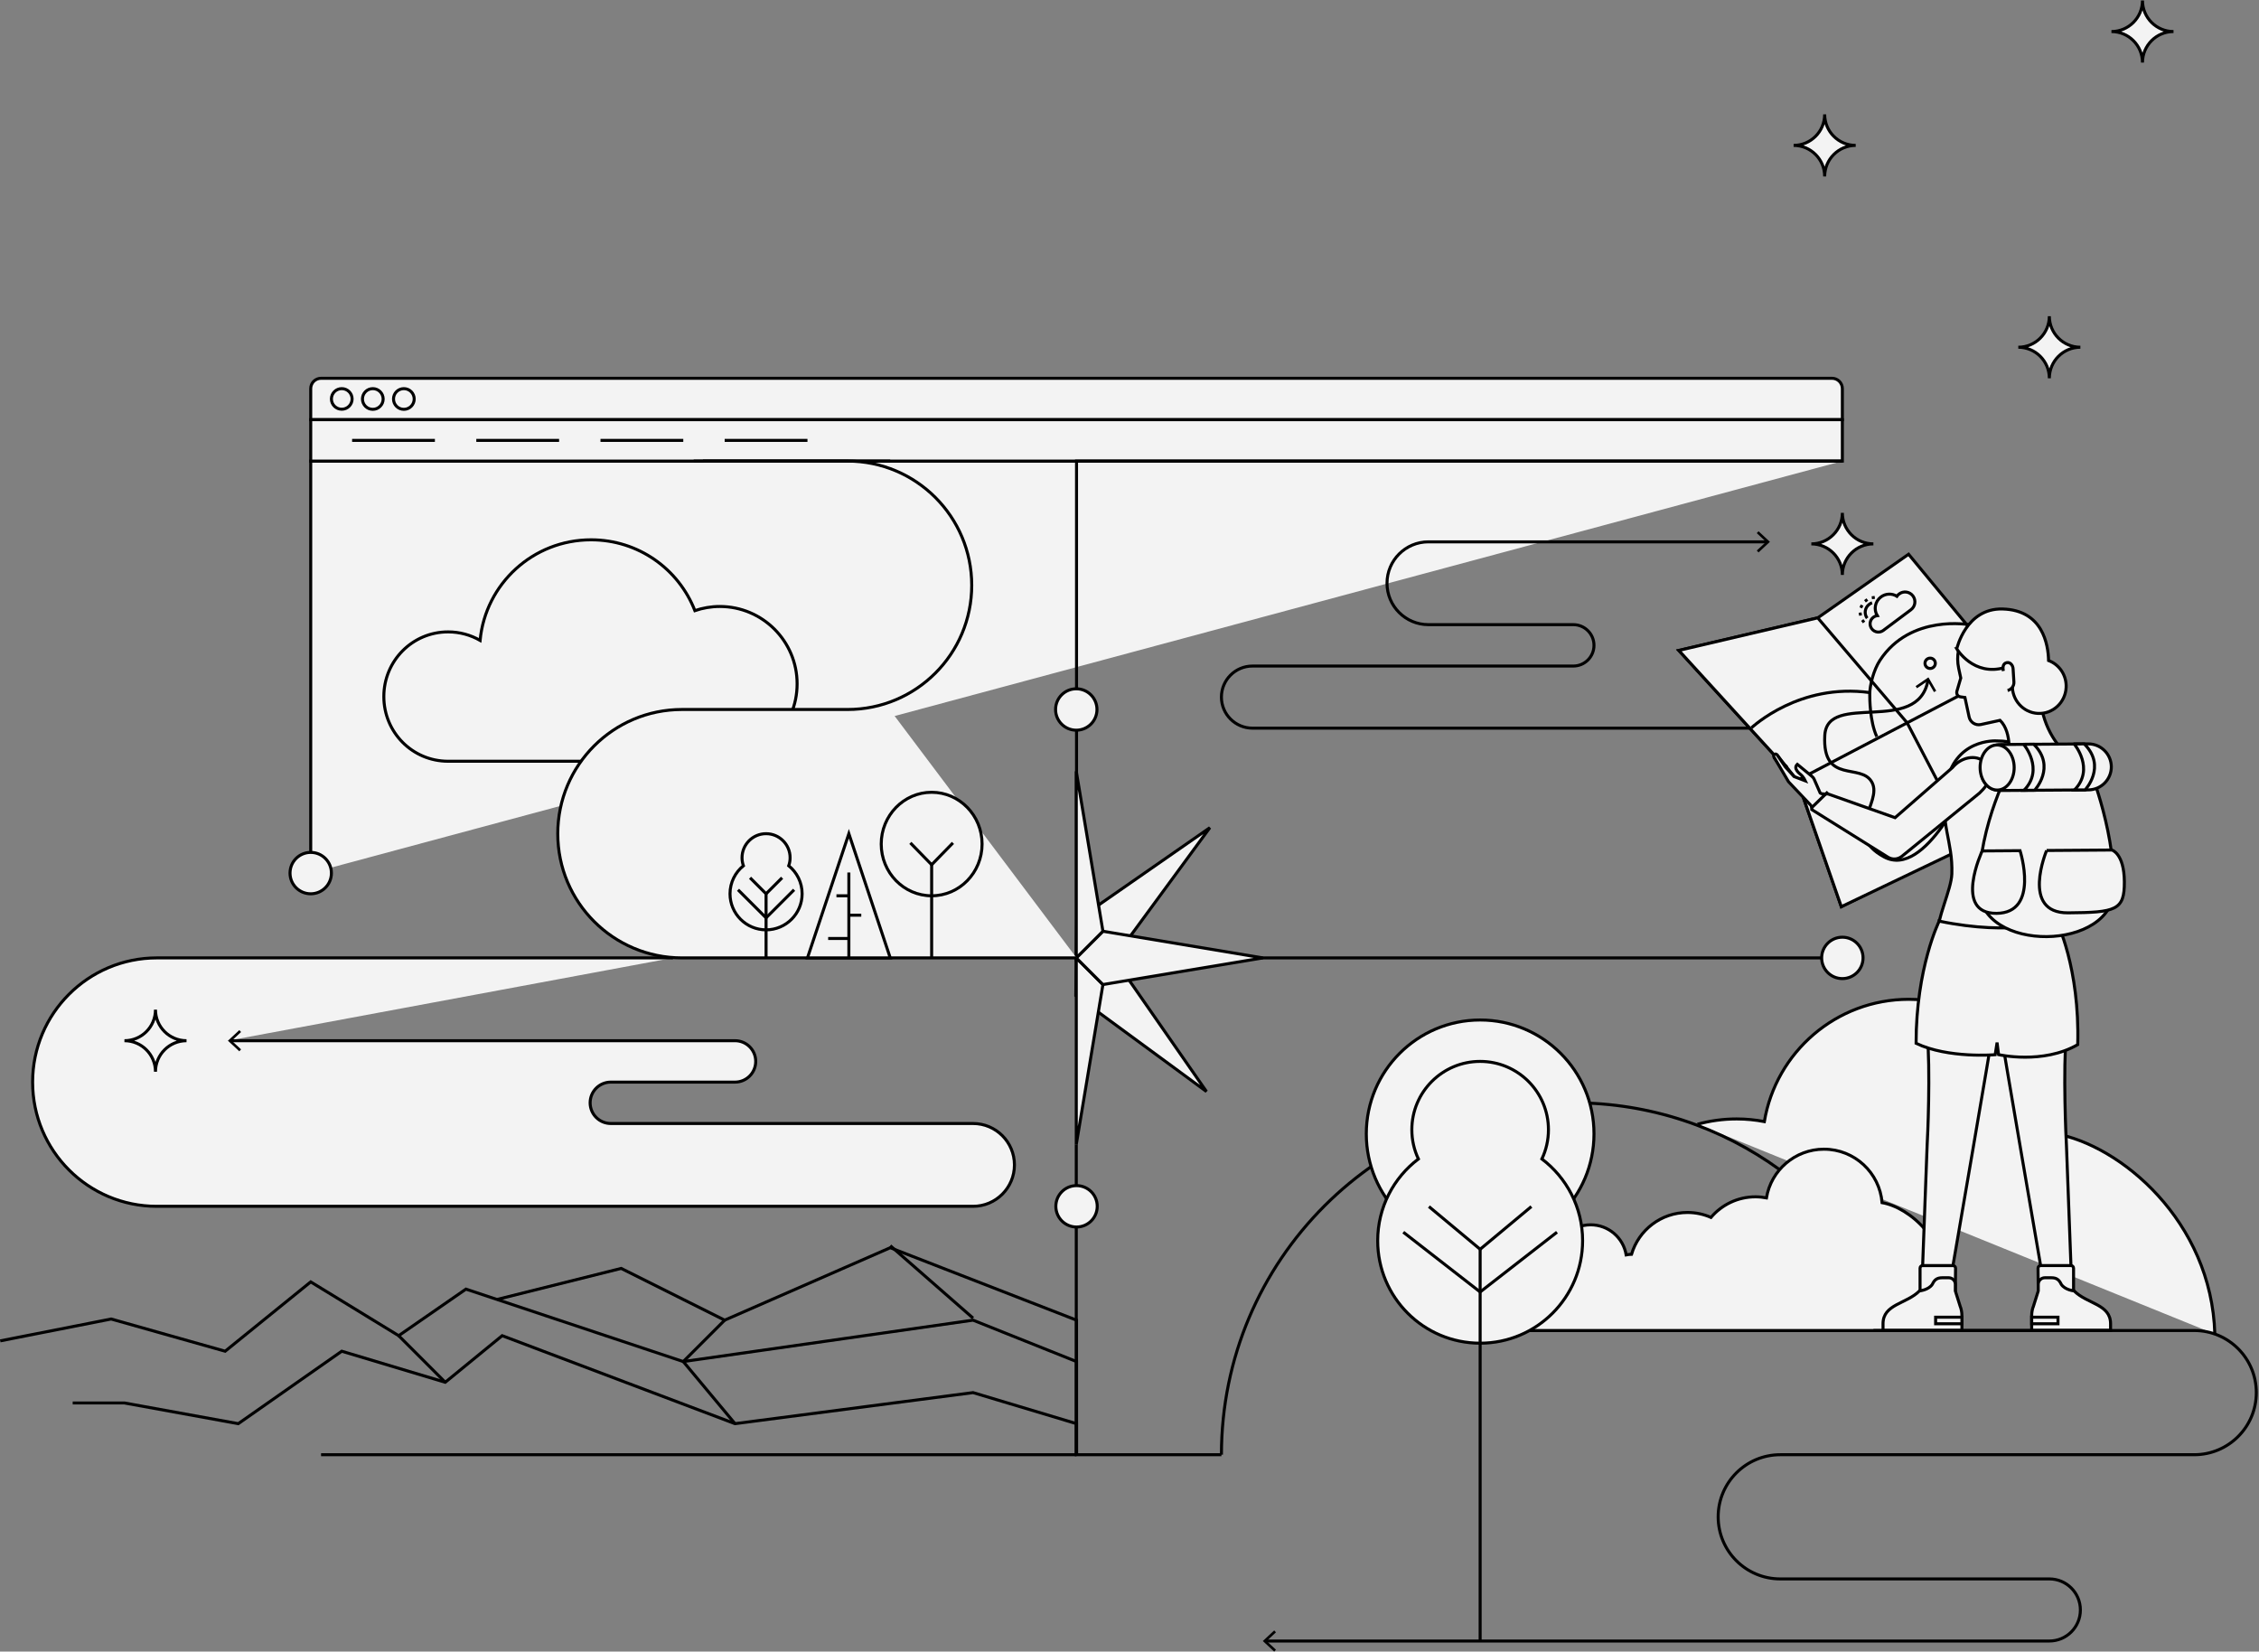 <svg viewBox="0 0 751 549" fill="none" className="carbon-404-error" xmlns="http://www.w3.org/2000/svg" aria-label="404-error">
    <rect x="0" y="0" width="751" height="549" fill="#808080" stroke="none"/>
    <g clipPath="url(#clip0_0_2285)">
        <path d="M103.296 290.22V153.267H612.488" fill="#F3F3F3" />
        <path d="M103.296 290.22V153.267H612.488" stroke="black" strokeWidth="0.86" strokeMiterlimit="10" />
        <path
            d="M106.737 125.743H609.047C610.948 125.743 612.488 127.283 612.488 129.183V139.505H103.296V129.183C103.296 127.283 104.836 125.743 106.737 125.743Z"
            fill="#F3F3F3" stroke="black" strokeWidth="0.86" strokeMiterlimit="10" />
        <path
            d="M113.618 136.03C115.518 136.03 117.058 134.497 117.058 132.607C117.058 130.716 115.518 129.183 113.618 129.183C111.718 129.183 110.177 130.716 110.177 132.607C110.177 134.497 111.718 136.03 113.618 136.03Z"
            fill="#F3F3F3" stroke="black" strokeWidth="0.86" strokeMiterlimit="10" />
        <path
            d="M123.939 136.064C125.839 136.064 127.38 134.524 127.38 132.624C127.38 130.724 125.839 129.183 123.939 129.183C122.039 129.183 120.499 130.724 120.499 132.624C120.499 134.524 122.039 136.064 123.939 136.064Z"
            fill="#F3F3F3" stroke="black" strokeWidth="0.86" strokeMiterlimit="10" />
        <path
            d="M134.261 136.064C136.161 136.064 137.701 134.524 137.701 132.624C137.701 130.724 136.161 129.183 134.261 129.183C132.36 129.183 130.82 130.724 130.82 132.624C130.82 134.524 132.36 136.064 134.261 136.064Z"
            fill="#F3F3F3" stroke="black" strokeWidth="0.86" strokeMiterlimit="10" />
        <path d="M612.488 139.505H103.296V153.267H612.488V139.505Z" fill="#F3F3F3" stroke="black" strokeWidth="0.86"
            strokeMiterlimit="10" />
        <path d="M117.058 146.386H144.582" stroke="black" strokeWidth="0.86" strokeMiterlimit="10" />
        <path d="M158.344 146.386H185.868" stroke="black" strokeWidth="0.86" strokeMiterlimit="10" />
        <path d="M199.63 146.386H227.154" stroke="black" strokeWidth="0.86" strokeMiterlimit="10" />
        <path d="M240.916 146.386H268.439" stroke="black" strokeWidth="0.86" strokeMiterlimit="10" />
        <path d="M612.488 318.41H357.892V153.267H612.488" stroke="black" strokeWidth="0.86" strokeMiterlimit="10" />
        <path d="M165.225 431.946L206.511 421.625L240.916 438.827L295.963 414.744L357.892 438.827V483.553"
            stroke="black" strokeWidth="0.86" strokeMiterlimit="10" />
        <path
            d="M357.892 483.553V452.589L323.487 438.827L227.154 452.589L154.904 428.506L132.54 443.988L103.296 426.106L74.852 449.149L36.955 438.444L0.082 445.708"
            stroke="black" strokeWidth="0.86" strokeMiterlimit="10" />
        <path d="M295.963 414.064L323.487 438.148" stroke="black" strokeWidth="0.86" strokeMiterlimit="10" />
        <path
            d="M357.892 483.553V473.232L323.487 462.91L244.356 473.232L166.945 443.988L148.023 459.47L113.618 449.149L79.213 473.232L41.367 466.351H24.165"
            stroke="black" strokeWidth="0.86" strokeMiterlimit="10" />
        <path d="M132.54 443.988L148.023 459.47" stroke="black" strokeWidth="0.86" strokeMiterlimit="10" />
        <path d="M240.916 438.827L227.154 452.589L244.356 473.232" stroke="black" strokeWidth="0.86"
            strokeMiterlimit="10" />
        <path
            d="M587.471 180.111H474.868C467.269 180.111 461.107 186.274 461.107 193.873C461.107 201.472 467.269 207.635 474.868 207.635H523.035C526.837 207.635 529.916 210.714 529.916 214.516C529.916 218.318 526.837 221.397 523.035 221.397H416.38C410.682 221.397 406.059 226.02 406.059 231.719C406.059 237.417 410.682 242.04 416.38 242.04H605.607"
            stroke="black" strokeWidth="0.86" strokeLinejoin="round" />
        <path
            d="M584.624 176.593L584.035 177.226L587.144 180.111L584.035 182.997L584.624 183.629L588.405 180.111L584.624 176.593Z"
            fill="black" />
        <path
            d="M622.809 180.791C617.111 180.791 612.488 185.414 612.488 191.112C612.488 185.41 607.869 180.791 602.167 180.791C607.865 180.791 612.488 176.168 612.488 170.469C612.488 176.172 617.107 180.791 622.809 180.791Z"
            fill="#F3F3F3" stroke="black" strokeWidth="0.86" strokeMiterlimit="10" />
        <path
            d="M691.619 115.422C685.921 115.422 681.298 120.045 681.298 125.743C681.298 120.04 676.679 115.422 670.976 115.422C676.674 115.422 681.298 110.798 681.298 105.1C681.298 110.803 685.916 115.422 691.619 115.422Z"
            fill="#F3F3F3" stroke="black" strokeWidth="0.86" strokeMiterlimit="10" />
        <path
            d="M616.926 48.332C611.228 48.332 606.605 52.955 606.605 58.654C606.605 52.951 601.986 48.332 596.283 48.332C601.982 48.332 606.605 43.709 606.605 38.011C606.605 43.713 611.224 48.332 616.926 48.332Z"
            fill="#F3F3F3" stroke="black" strokeWidth="0.86" strokeMiterlimit="10" />
        <path
            d="M722.583 10.487C716.885 10.487 712.262 15.11 712.262 20.808C712.262 15.106 707.643 10.487 701.94 10.487C707.639 10.487 712.262 5.864 712.262 0.165C712.262 5.868 716.881 10.487 722.583 10.487Z"
            fill="#F3F3F3" stroke="black" strokeWidth="0.86" strokeMiterlimit="10" />
        <path
            d="M239.277 201.597C236.383 201.597 233.609 202.096 231.011 202.978C225.631 189.151 212.222 179.436 196.495 179.436C177.219 179.436 161.389 194.058 159.608 212.869C156.469 211.08 152.848 210.043 148.977 210.043C137.103 210.043 127.603 219.668 127.603 231.542C127.603 243.416 137.103 253.041 148.977 253.041H239.277C253.482 253.041 264.999 241.524 264.999 227.319C264.999 213.114 253.482 201.597 239.277 201.597Z"
            stroke="black" strokeWidth="0.86" strokeLinejoin="round" />
        <path
            d="M564.321 373.707C568.471 372.555 572.845 371.94 577.365 371.94C580.509 371.94 583.579 372.249 586.555 372.817C590.4 349.757 610.432 332.172 634.584 332.172C660.113 332.172 681.04 351.817 683.108 376.808C704.886 380.562 735.249 405.897 736.315 443.442"
            fill="#F3F3F3" />
        <path
            d="M564.321 373.707C568.471 372.555 572.845 371.94 577.365 371.94C580.509 371.94 583.579 372.249 586.555 372.817C590.4 349.757 610.432 332.172 634.584 332.172C660.113 332.172 681.04 351.817 683.108 376.808C704.886 380.562 735.249 405.897 736.315 443.442"
            stroke="black" strokeWidth="0.86" strokeMiterlimit="10" />
        <path
            d="M612.488 325.291C616.288 325.291 619.369 322.21 619.369 318.41C619.369 314.61 616.288 311.529 612.488 311.529C608.688 311.529 605.607 314.61 605.607 318.41C605.607 322.21 608.688 325.291 612.488 325.291Z"
            fill="#F3F3F3" stroke="black" strokeWidth="0.86" strokeMiterlimit="10" />
        <path
            d="M591.639 388.794C572.368 374.817 548.663 366.577 523.04 366.577C458.436 366.577 406.063 418.95 406.063 483.553"
            stroke="black" strokeWidth="0.86" strokeMiterlimit="10" />
        <path
            d="M492.071 414.744C512.972 414.744 529.916 397.8 529.916 376.898C529.916 355.997 512.972 339.053 492.071 339.053C471.17 339.053 454.226 355.997 454.226 376.898C454.226 397.8 471.17 414.744 492.071 414.744Z"
            fill="#F3F3F3" stroke="black" strokeWidth="0.86" strokeMiterlimit="10" />
        <path d="M370.334 318.574L401.087 362.827L357.643 330.938L357.806 318.41L370.334 318.574Z" fill="#F3F3F3"
            stroke="black" strokeWidth="0.86" strokeMiterlimit="10" />
        <path d="M357.965 305.882L402.218 275.125L370.334 318.574L357.806 318.41L357.965 305.882Z" fill="#F3F3F3"
            stroke="black" strokeWidth="0.86" strokeMiterlimit="10" />
        <path d="M366.665 327.269L357.806 380.429V327.269V318.41L366.665 327.269Z" fill="#F3F3F3" stroke="black"
            strokeWidth="0.86" strokeMiterlimit="10" />
        <path d="M366.665 309.551L419.821 318.41L366.665 327.269L357.806 318.41L366.665 309.551Z" fill="#F3F3F3"
            stroke="black" strokeWidth="0.86" strokeMiterlimit="10" />
        <path d="M357.806 309.551V256.391L366.665 309.551L357.806 318.41V309.551Z" fill="#F3F3F3" stroke="black"
            strokeWidth="0.86" strokeMiterlimit="10" />
        <path
            d="M357.806 242.719C361.606 242.719 364.687 239.639 364.687 235.838C364.687 232.038 361.606 228.958 357.806 228.958C354.006 228.958 350.925 232.038 350.925 235.838C350.925 239.639 354.006 242.719 357.806 242.719Z"
            fill="#F3F3F3" stroke="black" strokeWidth="0.86" strokeMiterlimit="10" />
        <path
            d="M233.686 153.267H281.763C304.565 153.267 323.049 171.751 323.049 194.553C323.049 217.355 304.565 235.839 281.763 235.839H226.715C203.913 235.839 185.429 254.323 185.429 277.124C185.429 299.926 203.913 318.41 226.715 318.41H357.892"
            fill="#F3F3F3" />
        <path
            d="M233.686 153.267H281.763C304.565 153.267 323.049 171.751 323.049 194.553C323.049 217.355 304.565 235.839 281.763 235.839H226.715C203.913 235.839 185.429 254.323 185.429 277.124C185.429 299.926 203.913 318.41 226.715 318.41H357.892"
            stroke="black" strokeWidth="0.86" strokeLinejoin="round" />
        <path
            d="M309.725 297.763C318.984 297.763 326.489 290.061 326.489 280.561C326.489 271.06 318.984 263.358 309.725 263.358C300.467 263.358 292.961 271.06 292.961 280.561C292.961 290.061 300.467 297.763 309.725 297.763Z"
            fill="#F3F3F3" stroke="black" strokeWidth="0.86" strokeMiterlimit="10" />
        <path d="M302.647 280.178L309.725 287.441" stroke="black" strokeWidth="0.86" strokeMiterlimit="10" />
        <path d="M316.808 280.178L309.725 287.441" stroke="black" strokeWidth="0.86" strokeMiterlimit="10" />
        <path d="M309.725 287.441V318.406" stroke="black" strokeWidth="0.86" strokeMiterlimit="10" />
        <path
            d="M262.212 287.777C262.509 286.943 262.668 286.048 262.668 285.111C262.668 280.698 259.09 277.12 254.678 277.12C250.265 277.12 246.687 280.698 246.687 285.111C246.687 286.044 246.846 286.943 247.143 287.777C244.429 289.975 242.692 293.333 242.692 297.096C242.692 303.715 248.059 309.082 254.678 309.082C261.296 309.082 266.663 303.715 266.663 297.096C266.663 293.333 264.926 289.975 262.212 287.777Z"
            fill="#F3F3F3" stroke="black" strokeWidth="0.86" strokeMiterlimit="10" />
        <path d="M249.353 291.772L254.678 297.101" stroke="black" strokeWidth="0.86" strokeMiterlimit="10" />
        <path d="M260.006 291.772L254.678 297.101" stroke="black" strokeWidth="0.86" strokeMiterlimit="10" />
        <path d="M254.678 297.101V318.406" stroke="black" strokeWidth="0.86" strokeMiterlimit="10" />
        <path d="M264.001 295.767L254.678 305.091" stroke="black" strokeWidth="0.86" strokeMiterlimit="10" />
        <path d="M245.358 295.767L254.678 305.091" stroke="black" strokeWidth="0.86" strokeMiterlimit="10" />
        <path d="M282.201 277.12L268.439 318.406H295.963L282.201 277.12Z" fill="#F3F3F3" stroke="black"
            strokeWidth="0.86" strokeMiterlimit="10" />
        <path d="M282.201 290.022V318.406" stroke="black" strokeWidth="0.86" strokeMiterlimit="10" />
        <path d="M278.073 297.763H282.201" stroke="black" strokeWidth="0.86" strokeMiterlimit="10" />
        <path d="M282.201 304.214H286.33" stroke="black" strokeWidth="0.86" strokeMiterlimit="10" />
        <path d="M275.32 311.955H282.201" stroke="black" strokeWidth="0.86" strokeMiterlimit="10" />
        <path
            d="M420.754 545.482H681.298C686.996 545.482 691.619 540.859 691.619 535.161C691.619 529.462 686.996 524.839 681.298 524.839H591.845C580.444 524.839 571.202 515.597 571.202 504.196C571.202 492.795 580.444 483.553 591.845 483.553H729.464C740.865 483.553 750.107 474.311 750.107 462.91C750.107 451.51 740.865 442.268 729.464 442.268H492.071"
            stroke="black" strokeWidth="0.86" strokeLinejoin="round" />
        <path
            d="M423.605 549L424.19 548.368L421.085 545.482L424.19 542.596L423.605 541.964L419.821 545.482L423.605 549Z"
            fill="black" />
        <path
            d="M516.877 418.107C517.384 411.961 522.532 407.132 528.811 407.132C534.75 407.132 539.679 411.454 540.62 417.126C541.201 417.014 541.795 416.946 542.401 416.924C544.771 408.895 552.198 403.033 560.997 403.033C563.775 403.033 566.42 403.622 568.811 404.676C572.368 400.491 577.67 397.829 583.592 397.829C584.844 397.829 586.065 397.954 587.252 398.178C588.783 388.996 596.761 381.995 606.377 381.995C616.539 381.995 624.874 389.817 625.695 399.769C634.825 401.343 647.74 412.439 646.85 428.703C646.656 432.26 646.046 436.023 642.515 442.268H507.635C504.809 439.734 503.029 436.053 503.029 431.955C503.029 424.308 509.23 418.107 516.877 418.107Z"
            fill="#F3F3F3" stroke="black" strokeWidth="0.86" strokeMiterlimit="10" />
        <path
            d="M458.01 412.421C458.01 431.232 473.26 446.482 492.071 446.482C510.882 446.482 526.132 431.232 526.132 412.421C526.132 401.321 520.82 391.46 512.598 385.242C513.995 382.296 514.778 379.001 514.778 375.522C514.778 362.982 504.611 352.815 492.071 352.815C479.53 352.815 469.364 362.982 469.364 375.522C469.364 378.997 470.142 382.296 471.544 385.242C463.321 391.46 458.01 401.321 458.01 412.421Z"
            fill="#F3F3F3" stroke="black" strokeWidth="0.86" strokeMiterlimit="10" />
        <path d="M475.041 401.068L492.071 415.26" stroke="black" strokeWidth="0.86" strokeMiterlimit="10" />
        <path d="M509.101 401.068L492.071 415.26" stroke="black" strokeWidth="0.86" strokeMiterlimit="10" />
        <path d="M492.071 415.26V545.482" stroke="black" strokeWidth="0.86" strokeMiterlimit="10" />
        <path d="M466.525 409.583L492.071 429.452" stroke="black" strokeWidth="0.86" strokeMiterlimit="10" />
        <path d="M517.617 409.583L492.071 429.452" stroke="black" strokeWidth="0.86" strokeMiterlimit="10" />
        <path
            d="M75.772 345.934H244.356C248.158 345.934 251.237 349.013 251.237 352.815C251.237 356.617 248.158 359.696 244.356 359.696H203.07C199.269 359.696 196.189 362.775 196.189 366.577C196.189 370.379 199.269 373.458 203.07 373.458H323.487C331.086 373.458 337.249 379.621 337.249 387.22C337.249 394.819 331.086 400.982 323.487 400.982H52.128C29.326 400.982 10.842 382.498 10.842 359.696C10.842 336.894 29.326 318.41 52.128 318.41H223.713"
            fill="#F3F3F3" />
        <path
            d="M76.706 345.934H244.356C248.158 345.934 251.237 349.013 251.237 352.815C251.237 356.617 248.158 359.696 244.356 359.696H203.07C199.269 359.696 196.189 362.775 196.189 366.577C196.189 370.379 199.269 373.458 203.07 373.458H323.487C331.086 373.458 337.249 379.621 337.249 387.22C337.249 394.819 331.086 400.982 323.487 400.982H52.128C29.326 400.982 10.842 382.498 10.842 359.696C10.842 336.894 29.326 318.41 52.128 318.41H223.713"
            stroke="black" strokeWidth="0.86" strokeLinejoin="round" />
        <path
            d="M79.557 349.452L80.142 348.82L77.037 345.934L80.142 343.048L79.557 342.416L75.772 345.934L79.557 349.452Z"
            fill="black" />
        <path
            d="M41.367 345.934C47.066 345.934 51.689 350.557 51.689 356.255C51.689 350.553 56.308 345.934 62.01 345.934C56.312 345.934 51.689 341.311 51.689 335.613C51.689 341.315 47.07 345.934 41.367 345.934Z"
            fill="#F3F3F3" stroke="black" strokeWidth="0.86" strokeMiterlimit="10" />
        <path
            d="M103.296 297.101C107.097 297.101 110.177 294.02 110.177 290.22C110.177 286.419 107.097 283.339 103.296 283.339C99.496 283.339 96.415 286.419 96.415 290.22C96.415 294.02 99.496 297.101 103.296 297.101Z"
            fill="#F3F3F3" stroke="black" strokeWidth="0.86" strokeMiterlimit="10" />
        <path
            d="M638.317 421.534V429.09H650.045L650.123 421.543C650.127 421.066 649.74 420.674 649.262 420.674H639.178C638.704 420.674 638.317 421.061 638.317 421.534Z"
            fill="#F3F3F3" stroke="black" strokeWidth="0.86" strokeMiterlimit="10" />
        <path
            d="M651.619 434.109L650.045 429.099V426.914C650.045 425.706 649.065 424.73 647.86 424.73H645.676C643.925 424.73 643.095 425.426 642.399 426.914C641.134 428.828 638.137 429.099 638.137 429.099C633.767 433.469 626.009 433.469 626.009 440.027V442.212H652.234V437.318C652.234 436.221 652.028 435.129 651.623 434.109H651.619Z"
            fill="#F3F3F3" stroke="black" strokeWidth="0.86" strokeMiterlimit="10" />
        <path d="M652.234 437.842H643.491V440.027H652.234V437.842Z" fill="#F3F3F3" stroke="black" strokeWidth="0.86"
            strokeMiterlimit="10" />
        <path
            d="M689.348 421.534V429.09L677.621 429.095L677.543 421.539C677.539 421.061 677.926 420.67 678.403 420.67H688.488C688.961 420.67 689.348 421.057 689.348 421.53V421.534Z"
            fill="#F3F3F3" stroke="black" strokeWidth="0.86" strokeMiterlimit="10" />
        <path
            d="M676.042 434.109L677.616 429.099V426.914C677.616 425.706 678.597 424.73 679.801 424.73H681.986C683.736 424.73 684.566 425.426 685.263 426.914C686.527 428.828 689.525 429.099 689.525 429.099C693.894 433.469 701.652 433.469 701.652 440.027V442.212H690.725H688.54H675.427V437.318C675.427 436.221 675.634 435.129 676.038 434.109H676.042Z"
            fill="#F3F3F3" stroke="black" strokeWidth="0.86" strokeMiterlimit="10" />
        <path d="M675.432 440.027H684.175V437.842H675.432V440.027Z" fill="#F3F3F3" stroke="black" strokeWidth="0.86"
            strokeMiterlimit="10" />
        <path
            d="M688.484 420.674H678.399C678.399 420.674 665.489 345.685 665.334 343.913C665.334 343.913 665.334 341.307 663.829 341.307C662.323 341.307 662.323 343.913 662.323 343.913C662.173 345.685 649.262 420.674 649.262 420.674H639.177L640.674 380.636C640.799 378.898 641.874 355.989 640.661 342.64C639.384 328.62 647.03 308.592 647.03 308.592H680.631C680.631 308.592 688.277 328.62 687 342.64C685.787 355.989 686.863 378.898 686.983 380.636L688.484 420.674Z"
            fill="#F3F3F3" stroke="black" strokeWidth="0.86" strokeMiterlimit="10" />
        <path
            d="M689.662 262.588L666.68 223.182L634.503 184.231L604.304 205.377L558.124 216.206L597.526 259.367L612.144 301.384L689.662 262.588Z"
            fill="#F3F3F3" stroke="black" strokeWidth="0.86" strokeMiterlimit="10" />
        <path
            d="M604.304 205.377L634.025 240.268L655.167 280.806L612.144 301.384L597.526 259.367L558.124 216.206L604.304 205.377Z"
            fill="#F3F3F3" stroke="black" strokeWidth="0.86" strokeMiterlimit="10" />
        <path d="M582.237 241.937C582.801 241.528 598.184 226.992 621.597 230.218" stroke="black" strokeWidth="0.86"
            strokeMiterlimit="10" />
        <path
            d="M623.936 244.865C621.592 239.782 621.601 232.179 621.592 230.82C621.579 227.745 622.934 222.623 624.973 219.509C635.178 203.941 654.883 207.691 654.883 207.691"
            stroke="black" strokeWidth="0.86" strokeMiterlimit="10" />
        <path
            d="M620.736 205.498C619.653 204.048 619.945 201.993 621.399 200.905C621.726 200.66 621.997 200.483 622.366 200.376M620.693 199.967L620.113 199.193M619.266 201.778L618.38 201.399M618.939 204.061L617.98 204.177M622.831 199.116L622.715 198.157M619.79 206.203L619.016 206.784"
            stroke="black" strokeWidth="0.86" strokeLinejoin="round" />
        <path
            d="M631.359 197.43C631.062 197.649 630.817 197.911 630.624 198.2C629.019 197.202 626.912 197.232 625.308 198.432C623.343 199.903 622.844 202.599 624.1 204.655C623.644 204.711 623.196 204.883 622.801 205.179C621.588 206.087 621.356 207.79 622.263 209.003C623.171 210.216 624.874 210.469 626.082 209.566L635.29 202.677C636.739 201.593 637.036 199.541 635.952 198.092C634.868 196.643 632.817 196.346 631.368 197.43H631.359Z"
            stroke="black" strokeWidth="0.86" strokeLinejoin="round" />
        <path
            d="M654.458 259.186C654.458 259.186 640.175 292.305 626.375 284.848C612.148 277.159 625.88 266.889 622.371 260.124C618.844 253.333 605.783 260.963 606.648 244.466C607.422 229.671 637.677 244.633 640.971 226.076"
            stroke="black" strokeWidth="0.86" strokeLinejoin="round" />
        <path
            d="M643.693 229.628L642.949 230.058L640.829 226.386L637.32 228.773L636.838 228.063L641.108 225.156L643.693 229.628Z"
            fill="black" />
        <path d="M597.526 259.367L666.68 223.182" stroke="black" strokeWidth="0.86" strokeMiterlimit="10" />
        <path
            d="M641.676 222.201C642.626 222.201 643.396 221.431 643.396 220.481C643.396 219.531 642.626 218.761 641.676 218.761C640.726 218.761 639.956 219.531 639.956 220.481C639.956 221.431 640.726 222.201 641.676 222.201Z"
            fill="#F3F3F3" stroke="black" strokeWidth="0.86" strokeMiterlimit="10" />
        <path d="M592.516 255.733L595.036 259.427L596.58 258.292L593.802 254.791L592.516 255.733Z" fill="#F3F3F3"
            stroke="black" strokeWidth="0.86" strokeMiterlimit="10" />
        <path
            d="M590.512 252.302C590.864 252.302 591.149 252.017 591.149 251.665C591.149 251.313 590.864 251.028 590.512 251.028C590.16 251.028 589.875 251.313 589.875 251.665C589.875 252.017 590.16 252.302 590.512 252.302Z"
            fill="#F3F3F3" stroke="black" strokeWidth="0.86" strokeMiterlimit="10" />
        <path
            d="M595.806 259.819C596.336 259.819 596.765 259.389 596.765 258.86C596.765 258.33 596.336 257.901 595.806 257.901C595.276 257.901 594.847 258.33 594.847 258.86C594.847 259.389 595.276 259.819 595.806 259.819Z"
            fill="#F3F3F3" stroke="black" strokeWidth="0.86" strokeMiterlimit="10" />
        <path
            d="M593.157 256.061C593.599 256.061 593.957 255.702 593.957 255.26C593.957 254.818 593.599 254.46 593.157 254.46C592.715 254.46 592.357 254.818 592.357 255.26C592.357 255.702 592.715 256.061 593.157 256.061Z"
            fill="#F3F3F3" stroke="black" strokeWidth="0.86" strokeMiterlimit="10" />
        <path d="M589.996 252.043L591.024 251.286L593.802 254.791L592.516 255.733L589.996 252.043Z" fill="#F3F3F3"
            stroke="black" strokeWidth="0.86" strokeMiterlimit="10" />
        <path
            d="M668.968 262.455L681.603 288.392C682.459 290.147 684.063 291.415 685.964 291.841C690.204 292.791 694.247 289.334 693.761 285.016C692.281 271.86 680.794 254.086 680.794 254.086L668.968 262.451V262.455Z"
            fill="#F3F3F3" stroke="black" strokeWidth="0.86" strokeMiterlimit="10" />
        <path
            d="M663.717 246.28C663.717 246.28 649.469 245.347 646.932 261.281C644.863 274.277 649.258 279.481 648.888 290.465C648.712 295.707 643.874 305.328 643.874 311.615H684.747C684.747 311.615 683.598 305.057 680.274 290.465C679.41 286.667 681.388 282.134 682.906 277.09C690.135 253.075 674.993 246.28 663.717 246.28Z"
            fill="#F3F3F3" stroke="black" strokeWidth="0.86" strokeMiterlimit="10" />
        <path
            d="M644.682 306.188C644.682 306.188 636.997 321.601 636.997 346.798C647.701 351.925 663.295 350.587 663.295 350.587L663.919 346.549L664.418 350.566C664.418 350.566 679.139 353.933 690.733 347.241C691.464 321.601 683.689 306.184 683.689 306.184C683.689 306.184 669.093 311.28 644.682 306.184V306.188Z"
            fill="#F3F3F3" stroke="black" strokeWidth="0.86" strokeMiterlimit="10" />
        <path
            d="M659.717 253.243C656.917 250.757 652.049 251.583 649.069 255.165L630.013 271.8L607.68 263.896C607.68 263.896 605.71 264.093 605.121 263.612L603.143 259.096C602.971 258.67 602.687 258.301 602.326 258.021L599.836 255.97L597.513 254.064C595.999 255.462 598.378 257.247 598.623 257.453C599.608 258.262 600.193 259.565 600.193 259.565L596.421 258.124L593.514 254.89L590.813 250.934C590.624 250.637 590.228 250.547 589.931 250.736C589.635 250.925 589.544 251.321 589.733 251.617L592.168 255.742L594.602 259.866C594.658 259.956 601.887 267.56 601.887 267.56C602.317 267.912 602.339 269.117 602.339 269.117L627.635 284.926C629.088 285.833 630.955 285.717 632.284 284.633L658.083 263.62C661.446 260.447 663.42 256.529 659.726 253.247L659.717 253.243Z"
            fill="#F3F3F3" stroke="black" strokeWidth="0.86" strokeMiterlimit="10" />
        <path
            d="M651.688 231.624L653.24 231.843L654.625 238.307C655.008 240.092 656.75 241.223 658.517 240.84L660.117 240.487L664.917 239.438C669.157 243.588 667.686 252.366 667.686 252.366L685.233 248.71C681.474 244.844 676.541 235.297 678.945 225.207C680.24 222.382 680.665 219.126 679.96 215.854C678.236 207.824 670.396 202.72 662.444 204.461C654.492 206.199 649.439 214.116 651.159 222.15L651.851 225.379L650.574 229.732C650.346 230.63 650.781 231.469 651.684 231.62L651.688 231.624Z"
            fill="#F3F3F3" stroke="black" strokeWidth="0.86" strokeMiterlimit="10" />
        <path
            d="M650.518 215.673C650.518 215.673 656.087 225.01 666.542 221.866C667.222 221.664 668.25 220.528 668.108 223.431C668.06 224.442 668.452 225.513 669.135 226.545C669.071 226.898 669.032 227.259 669.015 227.624C668.77 232.63 672.567 236.888 677.5 237.142C682.433 237.391 686.63 233.538 686.88 228.532C687.082 224.468 684.613 220.898 681.044 219.565C680.932 214.314 679.134 202.801 665.751 202.431C653.55 202.096 650.522 215.673 650.522 215.673H650.518Z"
            fill="#F3F3F3" stroke="black" strokeWidth="0.86" strokeMiterlimit="10" />
        <path
            d="M667.42 229.512C668.684 229.216 669.566 228.067 669.523 226.769L669.252 222.348C669.213 221.165 668.293 219.995 667.11 220.275C666.104 220.511 665.669 221.431 666.018 223.049"
            fill="#F3F3F3" />
        <path
            d="M667.42 229.512C668.684 229.216 669.566 228.067 669.523 226.769L669.252 222.348C669.213 221.165 668.293 219.995 667.11 220.275C666.104 220.511 665.669 221.431 666.018 223.049"
            stroke="black" strokeWidth="0.86" strokeMiterlimit="10" />
        <path
            d="M668.757 254.163C668.757 254.163 657.752 273.8 657.902 295.406C658.053 317.017 702.998 316.385 702.848 295.088C702.697 273.796 694.015 253.983 694.015 253.983L668.757 254.159V254.163Z"
            fill="#F3F3F3" stroke="black" strokeWidth="0.86" strokeMiterlimit="10" />
        <path
            d="M664.912 262.765L694.316 262.558C698.521 262.528 701.936 259.066 701.906 254.86C701.876 250.654 698.414 247.239 694.208 247.27L665.166 247.476C661.579 247.502 658.663 250.456 658.685 254.047L658.702 256.649C658.728 260.038 661.519 262.79 664.908 262.769L664.912 262.765Z"
            fill="#F3F3F3" stroke="black" strokeWidth="0.86" strokeMiterlimit="10" />
        <path
            d="M658.973 282.857C658.973 282.857 649.237 303.702 663.721 303.599C678.205 303.496 671.561 282.767 671.561 282.767L658.973 282.857Z"
            fill="#F3F3F3" stroke="black" strokeWidth="0.86" strokeMiterlimit="10" />
        <path
            d="M680.394 282.706C680.394 282.706 671.626 303.543 687.516 303.431C703.407 303.319 706.31 302.575 706.241 293.118C706.177 283.661 702.095 282.552 702.095 282.552L680.39 282.706H680.394Z"
            fill="#F3F3F3" stroke="black" strokeWidth="0.86" strokeMiterlimit="10" />
        <path
            d="M658.281 255.165C658.311 259.303 660.87 262.64 663.996 262.618C667.123 262.597 669.634 259.225 669.609 255.088C669.578 250.951 667.02 247.614 663.893 247.635C660.766 247.657 658.255 251.028 658.281 255.165Z"
            fill="#F3F3F3" stroke="black" strokeWidth="0.86" strokeMiterlimit="10" />
        <path
            d="M672.765 247.416C672.765 247.416 679.758 255.656 672.873 262.704L676.404 262.679C676.404 262.679 683.672 254.92 676.111 247.39L672.77 247.411L672.765 247.416Z"
            fill="#F3F3F3" stroke="black" strokeWidth="0.86" strokeMiterlimit="10" />
        <path
            d="M689.55 247.3C689.55 247.3 696.543 255.54 689.658 262.588L693.189 262.562C693.189 262.562 700.457 254.804 692.896 247.274L689.555 247.295L689.55 247.3Z"
            fill="#F3F3F3" stroke="black" strokeWidth="0.86" strokeMiterlimit="10" />
        <path d="M607.68 263.216L602.334 268.433" stroke="black" strokeWidth="0.86" strokeMiterlimit="10" />
        <path d="M295.963 153.267H230.594" stroke="black" strokeWidth="0.86" strokeMiterlimit="10" />
        <path d="M357.806 380.429V483.553H406.059" stroke="black" strokeWidth="0.86" strokeMiterlimit="10" />
        <path
            d="M357.892 407.863C361.692 407.863 364.773 404.782 364.773 400.982C364.773 397.182 361.692 394.101 357.892 394.101C354.092 394.101 351.011 397.182 351.011 400.982C351.011 404.782 354.092 407.863 357.892 407.863Z"
            fill="#F3F3F3" stroke="black" strokeWidth="0.86" strokeMiterlimit="10" />
        <path d="M357.892 483.553H106.737" stroke="black" strokeWidth="0.86" strokeMiterlimit="10" />
        <path d="M701.657 442.268H622.809" stroke="black" strokeWidth="0.86" strokeMiterlimit="10" />
    </g>
    <defs>
        <clipPath id="clip0_0_2285">
            <rect width="750.537" height="548.835" fill="white" transform="translate(0 0.165)" />
        </clipPath>
    </defs>
</svg>